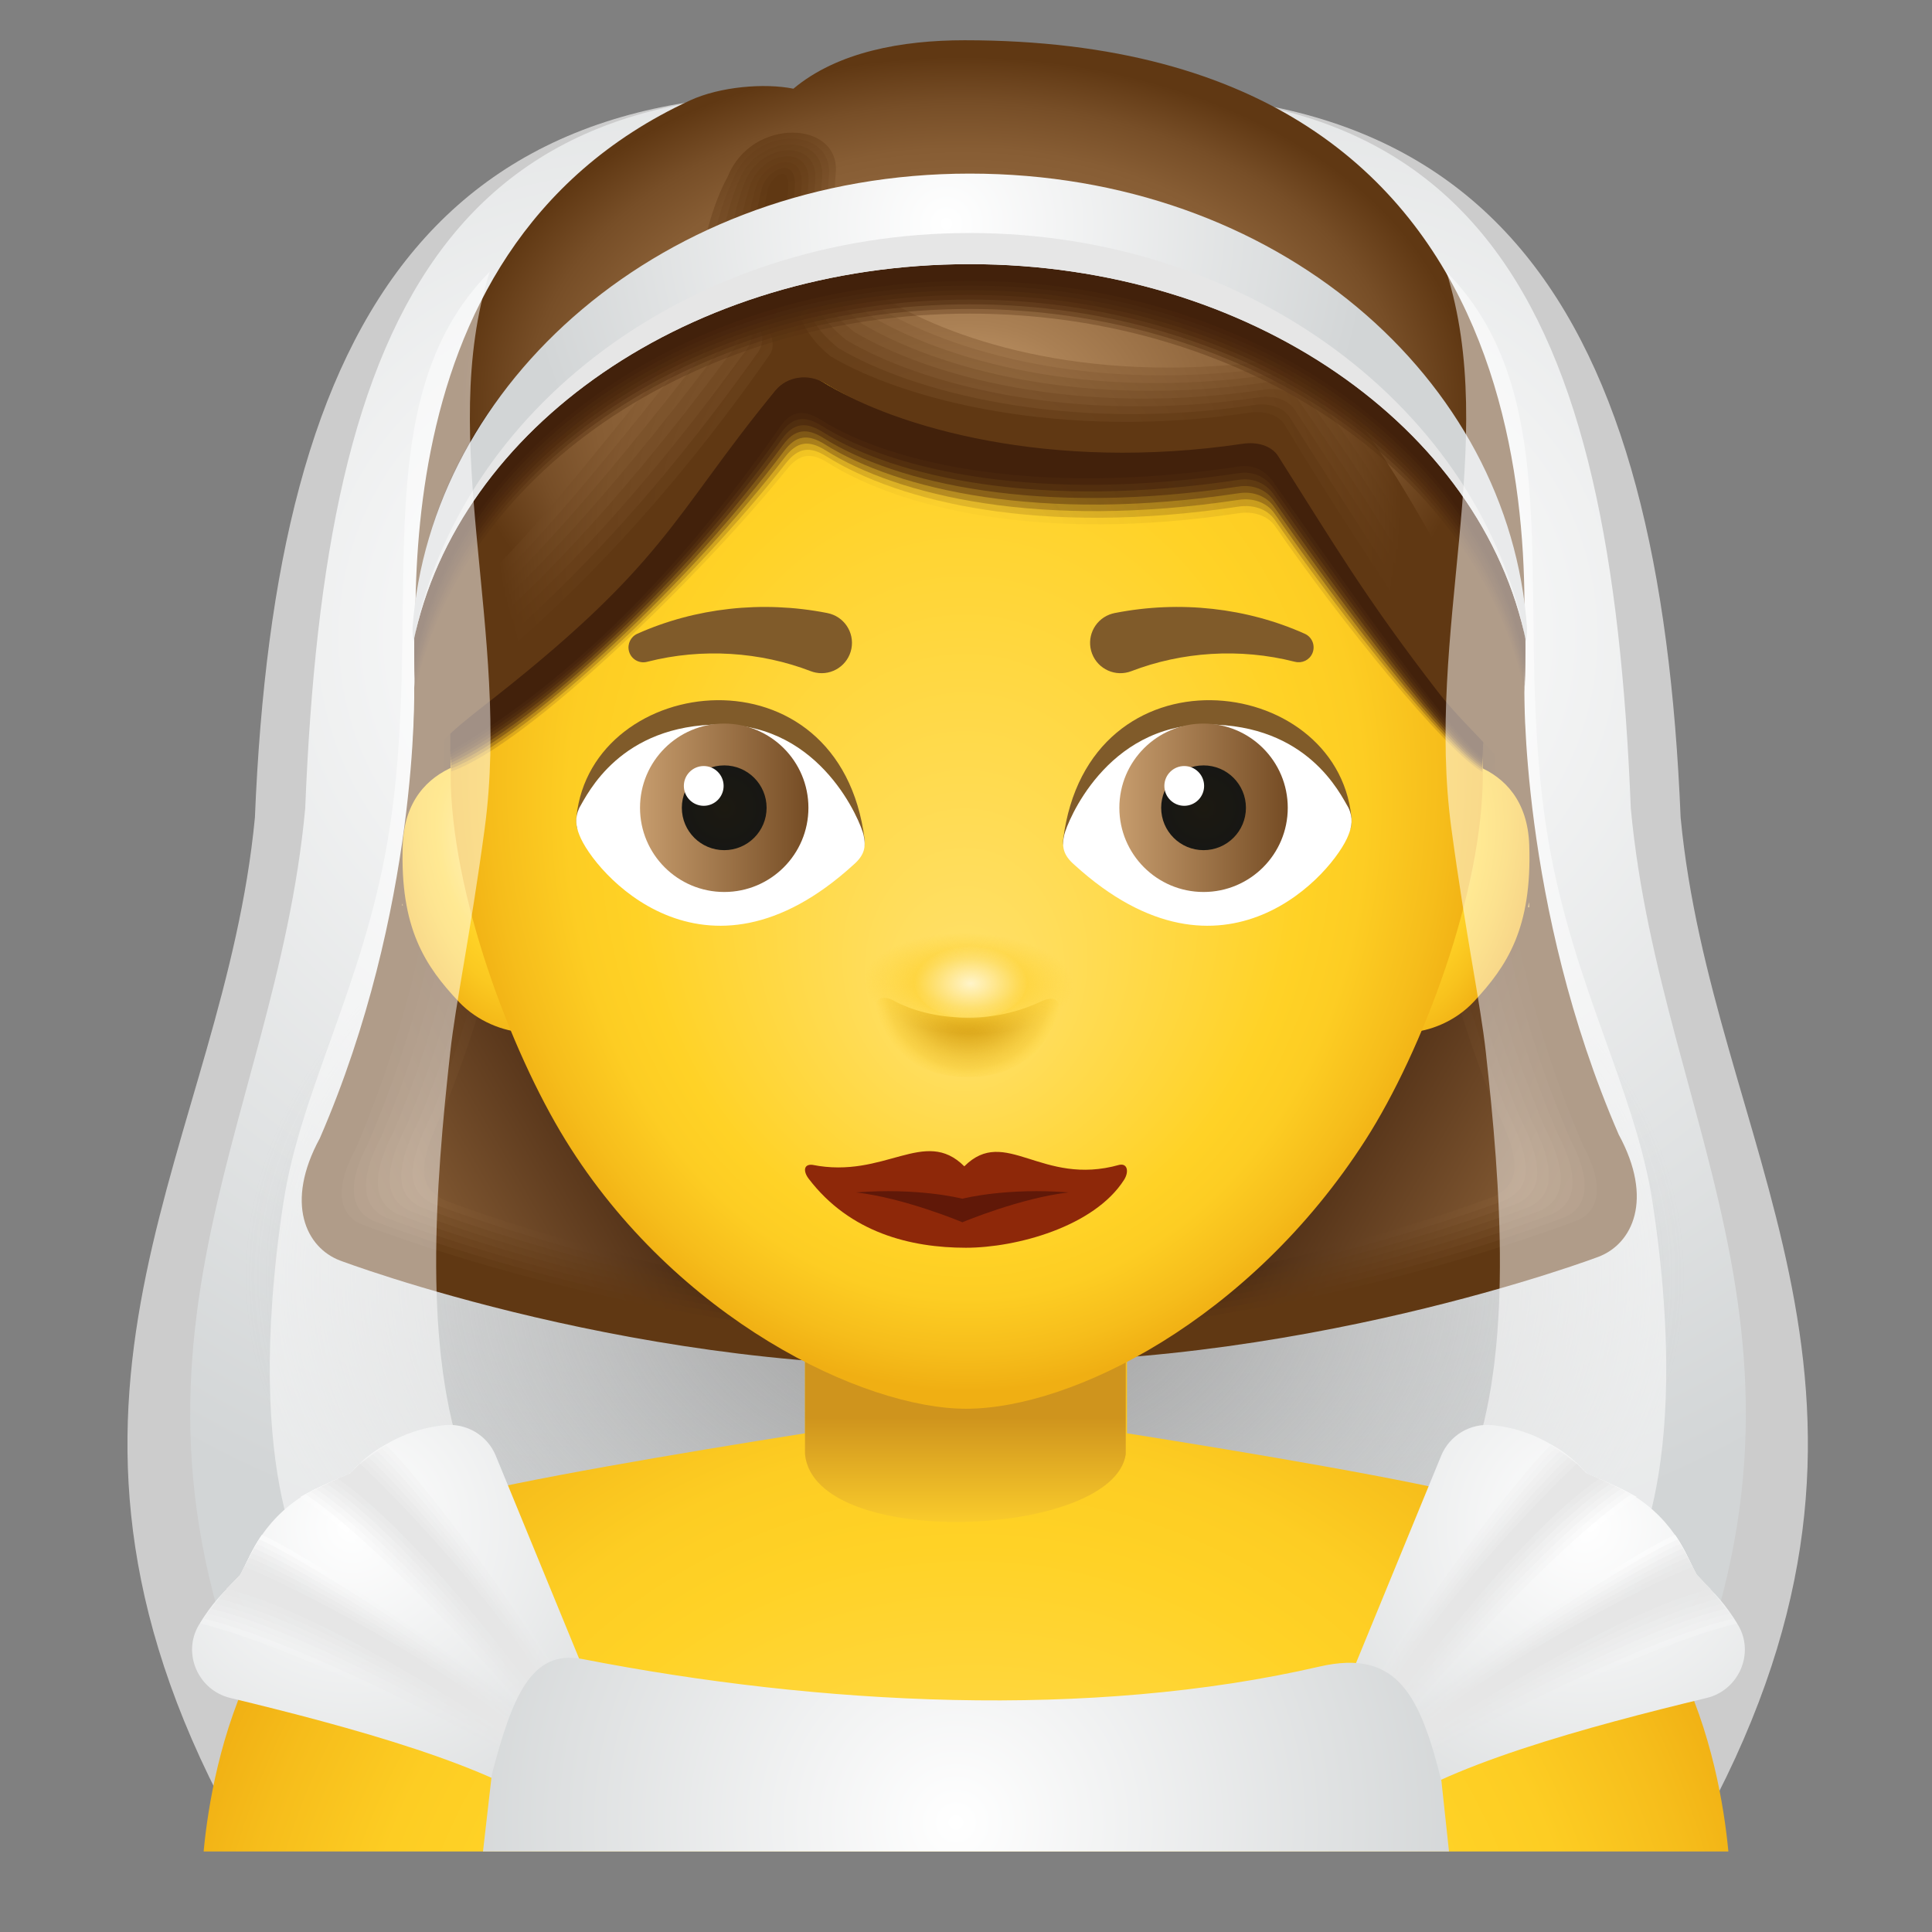 <svg xmlns="http://www.w3.org/2000/svg" viewBox="0 0 48 48"><rect x="0" y="0" width="48" height="48" fill="#808080" stroke="none"/><path fill="#ccc" d="M5.433,44.625l17.817-0.542v-41.5C10.814,0.917,6.842,7.927,6.333,20.313	C5.561,28.396,0.201,34.375,5.433,44.625z"/><path fill="#ccc" d="M42.654,44.625l-17.793-0.542v-41.5c12.419-1.666,16.385,5.344,16.894,17.73	C42.525,28.396,47.878,34.375,42.654,44.625z"/><radialGradient id="Cw8wxro3Ijj2_XyizwRR4a" cx="52.722" cy="32.192" r="23.004" gradientTransform="rotate(180 42.488 24)" gradientUnits="userSpaceOnUse"><stop offset=".002" stop-color="#fff"/><stop offset="1" stop-color="#d2d5d6"/></radialGradient><path fill="url(#Cw8wxro3Ijj2_XyizwRR4a)" d="M41.1,44.083H24.85v-41.5c12.083-1.667,15.172,5.115,15.667,17.5	C41.267,28.167,46.184,33.833,41.1,44.083z"/><radialGradient id="Cw8wxro3Ijj2_XyizwRR4b" cx="15.847" cy="32.192" r="23.004" gradientTransform="matrix(1 0 0 -1 0 48)" gradientUnits="userSpaceOnUse"><stop offset=".002" stop-color="#fff"/><stop offset="1" stop-color="#d2d5d6"/></radialGradient><path fill="url(#Cw8wxro3Ijj2_XyizwRR4b)" d="M7,44.083h16.25v-41.5C11.167,0.917,8.078,7.698,7.583,20.083	C6.833,28.167,1.917,33.833,7,44.083z"/><radialGradient id="Cw8wxro3Ijj2_XyizwRR4c" cx="23.969" cy="16.281" r="12.531" gradientTransform="matrix(1.429 0 0 -1 -10.28 48)" gradientUnits="userSpaceOnUse"><stop offset=".004" stop-color="#999"/><stop offset=".395" stop-color="#9d9d9d" stop-opacity=".608"/><stop offset=".785" stop-color="#a9a9a9" stop-opacity=".216"/><stop offset="1" stop-color="#b3b3b3" stop-opacity="0"/></radialGradient><ellipse cx="23.969" cy="31.719" fill="url(#Cw8wxro3Ijj2_XyizwRR4c)" rx="17.906" ry="12.531"/><radialGradient id="Cw8wxro3Ijj2_XyizwRR4d" cx="24.104" cy="-3.281" r="20.551" gradientTransform="matrix(1 0 0 -1 0 48)" gradientUnits="userSpaceOnUse"><stop offset="0" stop-color="#ffe16e"/><stop offset=".629" stop-color="#ffd226"/><stop offset=".75" stop-color="#fdcd23"/><stop offset=".899" stop-color="#f6bd1b"/><stop offset=".999" stop-color="#f0af13"/></radialGradient><path fill="url(#Cw8wxro3Ijj2_XyizwRR4d)" d="M42.941,46c-0.209-2.216-1.21-7.481-6.03-8.749c-1.813-0.477-5.834-1.154-8.911-1.641V33h-8	v2.61c-3.077,0.487-7.098,1.164-8.91,1.641C6.27,38.519,5.268,43.784,5.059,46H42.941z"/><linearGradient id="Cw8wxro3Ijj2_XyizwRR4e" x1="23.985" x2="23.985" y1="9.952" y2="12.777" gradientTransform="matrix(1 0 0 -1 0 48)" gradientUnits="userSpaceOnUse"><stop offset="0" stop-color="#fdd02d"/><stop offset=".999" stop-color="#cf941d"/></linearGradient><path fill="url(#Cw8wxro3Ijj2_XyizwRR4e)" d="M27.969,30.781H20v5.352c0.25,2.396,7.656,2.077,7.969,0V30.781z"/><linearGradient id="Cw8wxro3Ijj2_XyizwRR4f" x1="-46.621" x2="-61.078" y1="8.546" y2="16.796" gradientTransform="matrix(1 0 0 -.988 92.647 40.986)" gradientUnits="userSpaceOnUse"><stop offset="0" stop-color="#c69c6d"/><stop offset=".165" stop-color="#aa8054"/><stop offset=".337" stop-color="#946a40"/><stop offset=".447" stop-color="#8c6239"/><stop offset=".999" stop-color="#331604"/></linearGradient><path fill="url(#Cw8wxro3Ijj2_XyizwRR4f)" d="M37.838,18.092c0,0-0.164,4.838,2.305,10.528c0.853,1.587-0.23,2.235-0.23,2.235	s-7.855,3.077-16.088,2.786c0-3.336,0-21.897,0-21.897l13.832,2.478L37.838,18.092z"/><linearGradient id="Cw8wxro3Ijj2_XyizwRR4g" x1="-755.617" x2="-741.894" y1="16.892" y2="23.624" gradientTransform="rotate(180 -355.125 24)" gradientUnits="userSpaceOnUse"><stop offset="0" stop-color="#c69c6d"/><stop offset=".165" stop-color="#aa8054"/><stop offset=".337" stop-color="#946a40"/><stop offset=".447" stop-color="#8c6239"/><stop offset=".999" stop-color="#331604"/></linearGradient><path fill="url(#Cw8wxro3Ijj2_XyizwRR4g)" d="M37.133,29.72c0.623-0.328,0.705-0.836-0.033-2.312c-2.18-5.445-1.886-9.118-1.902-10.43 l0.03-3.19l2.43,0.435l0.18,3.87c0,0-0.164,4.838,2.305,10.528c0.853,1.587-0.23,2.235-0.23,2.235s-7.855,3.077-16.088,2.786 c0-0.398,0.401-0.376,0.401-1.15C31.144,32.059,37.133,29.72,37.133,29.72z"/><linearGradient id="Cw8wxro3Ijj2_XyizwRR4h" x1="-755.648" x2="-741.891" y1="16.866" y2="23.615" gradientTransform="rotate(180 -355.125 24)" gradientUnits="userSpaceOnUse"><stop offset="0" stop-color="#b78e60"/><stop offset=".133" stop-color="#a47a4f"/><stop offset=".325" stop-color="#8e643b"/><stop offset=".447" stop-color="#865c34"/><stop offset=".999" stop-color="#391b06"/></linearGradient><path fill="url(#Cw8wxro3Ijj2_XyizwRR4h)" d="M37.424,29.806c0.534-0.281,0.75-0.757-0.005-2.249c-2.221-5.48-1.93-9.362-1.945-10.486 l0.002-3.24l2.181,0.391l0.185,3.713c0,0-0.158,4.933,2.311,10.623c0.856,1.59-0.148,2.304-0.269,2.35c0,0-7.822,3.05-16.055,2.758 c0-0.359,0.339-0.387,0.339-1.074C31.229,32.229,37.424,29.806,37.424,29.806z"/><linearGradient id="Cw8wxro3Ijj2_XyizwRR4i" x1="-755.68" x2="-741.888" y1="16.84" y2="23.607" gradientTransform="rotate(180 -355.125 24)" gradientUnits="userSpaceOnUse"><stop offset="0" stop-color="#a97f53"/><stop offset=".091" stop-color="#9d7449"/><stop offset=".308" stop-color="#875e35"/><stop offset=".447" stop-color="#7f562e"/><stop offset=".999" stop-color="#402008"/></linearGradient><path fill="url(#Cw8wxro3Ijj2_XyizwRR4i)" d="M37.714,29.893c0.445-0.234,0.794-0.678,0.023-2.186c-2.262-5.515-1.975-9.605-1.987-10.543 l-0.026-3.289l1.933,0.346l0.19,3.556c0,0-0.153,5.028,2.317,10.718c0.859,1.594-0.066,2.373-0.308,2.464 c0,0-7.789,3.023-16.021,2.731c0-0.32,0.277-0.398,0.277-0.999C31.313,32.399,37.714,29.893,37.714,29.893z"/><linearGradient id="Cw8wxro3Ijj2_XyizwRR4j" x1="-755.713" x2="-741.885" y1="16.812" y2="23.596" gradientTransform="rotate(180 -355.125 24)" gradientUnits="userSpaceOnUse"><stop offset="0" stop-color="#9a7146"/><stop offset=".025" stop-color="#976f44"/><stop offset=".282" stop-color="#815830"/><stop offset=".447" stop-color="#795029"/><stop offset=".999" stop-color="#46250a"/></linearGradient><path fill="url(#Cw8wxro3Ijj2_XyizwRR4j)" d="M38.005,29.98c0.356-0.187,0.839-0.599,0.052-2.123c-2.304-5.55-2.02-9.849-2.029-10.599 l-0.053-3.338l1.684,0.302l0.194,3.399c0,0-0.147,5.123,2.322,10.813c0.863,1.597,0.016,2.442-0.347,2.579 c0,0-7.755,2.996-15.988,2.704c0-0.281,0.215-0.41,0.215-0.923C31.398,32.57,38.005,29.98,38.005,29.98z"/><linearGradient id="Cw8wxro3Ijj2_XyizwRR4k" x1="-755.747" x2="-741.881" y1="16.783" y2="23.586" gradientTransform="rotate(180 -355.125 24)" gradientUnits="userSpaceOnUse"><stop offset="0" stop-color="#8c633a"/><stop offset=".246" stop-color="#7b522b"/><stop offset=".447" stop-color="#734a23"/><stop offset=".999" stop-color="#4d290d"/></linearGradient><path fill="url(#Cw8wxro3Ijj2_XyizwRR4k)" d="M38.295,30.066c0.267-0.141,0.883-0.52,0.08-2.059c-2.345-5.585-2.064-10.093-2.071-10.655 l-0.081-3.387l1.435,0.257l0.199,3.242c0,0-0.141,5.218,2.328,10.908c0.866,1.6,0.098,2.511-0.387,2.694 c0,0-7.722,2.968-15.954,2.677c0-0.242,0.154-0.421,0.154-0.847C31.483,32.74,38.295,30.066,38.295,30.066z"/><linearGradient id="Cw8wxro3Ijj2_XyizwRR4l" x1="-755.782" x2="-741.878" y1="16.753" y2="23.575" gradientTransform="rotate(180 -355.125 24)" gradientUnits="userSpaceOnUse"><stop offset="0" stop-color="#7d552d"/><stop offset=".182" stop-color="#754c25"/><stop offset=".447" stop-color="#6d441e"/><stop offset=".999" stop-color="#532e0f"/></linearGradient><path fill="url(#Cw8wxro3Ijj2_XyizwRR4l)" d="M38.586,30.153c0.178-0.094,0.928-0.441,0.108-1.996c-2.387-5.62-2.109-10.336-2.113-10.711 l-0.109-3.436l1.187,0.213l0.204,3.085c0,0-0.136,5.313,2.334,11.003c0.869,1.603,0.18,2.58-0.426,2.809 c0,0-7.688,2.941-15.921,2.65c0-0.203,0.092-0.433,0.092-0.772C31.568,32.91,38.586,30.153,38.586,30.153z"/><linearGradient id="Cw8wxro3Ijj2_XyizwRR4m" x1="-755.818" x2="-741.875" y1="16.724" y2="23.564" gradientTransform="rotate(180 -355.125 24)" gradientUnits="userSpaceOnUse"><stop offset="0" stop-color="#6f4620"/><stop offset=".03" stop-color="#6e451f"/><stop offset=".447" stop-color="#663e18"/><stop offset=".999" stop-color="#5a3311"/></linearGradient><path fill="url(#Cw8wxro3Ijj2_XyizwRR4m)" d="M38.876,30.24c0.089-0.047,0.972-0.362,0.136-1.933c-2.428-5.655-2.153-10.58-2.155-10.767 l-0.137-3.485l0.938,0.168l0.209,2.929c0,0-0.13,5.408,2.339,11.098c0.872,1.606,0.262,2.649-0.465,2.923 c0,0-7.655,2.914-15.888,2.622c0-0.164,0.03-0.444,0.03-0.696C31.652,33.08,38.876,30.24,38.876,30.24z"/><path fill="#603813" d="M39.167,30.327c0,0,1.017-0.282,0.164-1.87c-2.469-5.69-2.198-10.824-2.198-10.824l-0.165-3.535 l0.69,0.124l0.213,2.772c0,0-0.124,5.503,2.345,11.193c0.876,1.609,0.344,2.718-0.504,3.038c0,0-7.622,2.887-15.854,2.595 c0-0.125-0.032-0.455-0.032-0.621C31.737,33.25,39.167,30.327,39.167,30.327z"/><linearGradient id="Cw8wxro3Ijj2_XyizwRR4n" x1="-805.033" x2="-819.489" y1="8.451" y2="16.701" gradientTransform="matrix(-1 0 0 -.988 -802.896 40.986)" gradientUnits="userSpaceOnUse"><stop offset="0" stop-color="#c69c6d"/><stop offset=".165" stop-color="#aa8054"/><stop offset=".337" stop-color="#946a40"/><stop offset=".447" stop-color="#8c6239"/><stop offset=".999" stop-color="#331604"/></linearGradient><path fill="url(#Cw8wxro3Ijj2_XyizwRR4n)" d="M10.323,18.186c0,0,0.164,4.838-2.305,10.528c-0.853,1.587,0.23,2.235,0.23,2.235	s7.855,3.077,16.088,2.786c0-3.336,0-21.897,0-21.897l-13.832,2.478L10.323,18.186z"/><linearGradient id="Cw8wxro3Ijj2_XyizwRR4o" x1="2.794" x2="16.516" y1="16.799" y2="23.531" gradientTransform="matrix(1 0 0 -1 0 48)" gradientUnits="userSpaceOnUse"><stop offset="0" stop-color="#c69c6d"/><stop offset=".165" stop-color="#aa8054"/><stop offset=".337" stop-color="#946a40"/><stop offset=".447" stop-color="#8c6239"/><stop offset=".999" stop-color="#331604"/></linearGradient><path fill="url(#Cw8wxro3Ijj2_XyizwRR4o)" d="M11.028,29.813c-0.623-0.328-0.705-0.836,0.033-2.312c2.18-5.445,1.886-9.118,1.902-10.43 l-0.03-3.19l-2.43,0.435l-0.18,3.87c0,0,0.164,4.838-2.305,10.528c-0.853,1.587,0.23,2.235,0.23,2.235s7.855,3.077,16.088,2.786 c0-0.398-0.401-0.376-0.401-1.15C17.017,32.153,11.028,29.813,11.028,29.813z"/><linearGradient id="Cw8wxro3Ijj2_XyizwRR4p" x1="2.764" x2="16.52" y1="16.772" y2="23.521" gradientTransform="matrix(1 0 0 -1 0 48)" gradientUnits="userSpaceOnUse"><stop offset="0" stop-color="#b78e60"/><stop offset=".133" stop-color="#a47a4f"/><stop offset=".325" stop-color="#8e643b"/><stop offset=".447" stop-color="#865c34"/><stop offset=".999" stop-color="#391b06"/></linearGradient><path fill="url(#Cw8wxro3Ijj2_XyizwRR4p)" d="M10.738,29.9c-0.534-0.281-0.75-0.757,0.005-2.249c2.221-5.48,1.93-9.362,1.945-10.486 l-0.002-3.24l-2.181,0.391l-0.185,3.713c0,0,0.158,4.933-2.311,10.623c-0.856,1.59,0.148,2.304,0.269,2.35 c0,0,7.822,3.05,16.055,2.758c0-0.359-0.339-0.387-0.339-1.074C16.933,32.323,10.738,29.9,10.738,29.9z"/><linearGradient id="Cw8wxro3Ijj2_XyizwRR4q" x1="2.731" x2="16.523" y1="16.746" y2="23.513" gradientTransform="matrix(1 0 0 -1 0 48)" gradientUnits="userSpaceOnUse"><stop offset="0" stop-color="#a97f53"/><stop offset=".091" stop-color="#9d7449"/><stop offset=".308" stop-color="#875e35"/><stop offset=".447" stop-color="#7f562e"/><stop offset=".999" stop-color="#402008"/></linearGradient><path fill="url(#Cw8wxro3Ijj2_XyizwRR4q)" d="M10.447,29.987c-0.445-0.234-0.794-0.678-0.023-2.186c2.262-5.515,1.975-9.605,1.987-10.543 l0.026-3.289l-1.933,0.346l-0.19,3.556c0,0,0.153,5.028-2.317,10.718c-0.859,1.594,0.066,2.373,0.308,2.464 c0,0,7.789,3.023,16.021,2.731c0-0.32-0.277-0.398-0.277-0.999C16.848,32.493,10.447,29.987,10.447,29.987z"/><linearGradient id="Cw8wxro3Ijj2_XyizwRR4r" x1="2.698" x2="16.527" y1="16.718" y2="23.502" gradientTransform="matrix(1 0 0 -1 0 48)" gradientUnits="userSpaceOnUse"><stop offset="0" stop-color="#9a7146"/><stop offset=".025" stop-color="#976f44"/><stop offset=".282" stop-color="#815830"/><stop offset=".447" stop-color="#795029"/><stop offset=".999" stop-color="#46250a"/></linearGradient><path fill="url(#Cw8wxro3Ijj2_XyizwRR4r)" d="M10.157,30.074c-0.356-0.187-0.839-0.599-0.052-2.123c2.304-5.55,2.02-9.849,2.029-10.599 l0.053-3.338l-1.684,0.302l-0.194,3.399c0,0,0.147,5.123-2.322,10.813c-0.863,1.597-0.016,2.442,0.347,2.579 c0,0,7.755,2.996,15.988,2.704c0-0.281-0.215-0.41-0.215-0.923C16.763,32.663,10.157,30.074,10.157,30.074z"/><linearGradient id="Cw8wxro3Ijj2_XyizwRR4s" x1="2.664" x2="16.53" y1="16.689" y2="23.492" gradientTransform="matrix(1 0 0 -1 0 48)" gradientUnits="userSpaceOnUse"><stop offset="0" stop-color="#8c633a"/><stop offset=".246" stop-color="#7b522b"/><stop offset=".447" stop-color="#734a23"/><stop offset=".999" stop-color="#4d290d"/></linearGradient><path fill="url(#Cw8wxro3Ijj2_XyizwRR4s)" d="M9.866,30.16c-0.267-0.141-0.883-0.52-0.08-2.059c2.345-5.585,2.064-10.093,2.071-10.655 l0.081-3.387l-1.435,0.257l-0.199,3.242c0,0,0.141,5.218-2.328,10.908c-0.866,1.6-0.098,2.511,0.387,2.694 c0,0,7.722,2.968,15.954,2.677c0-0.242-0.154-0.421-0.154-0.847C16.679,32.833,9.866,30.16,9.866,30.16z"/><linearGradient id="Cw8wxro3Ijj2_XyizwRR4t" x1="2.63" x2="16.534" y1="16.66" y2="23.481" gradientTransform="matrix(1 0 0 -1 0 48)" gradientUnits="userSpaceOnUse"><stop offset="0" stop-color="#7d552d"/><stop offset=".182" stop-color="#754c25"/><stop offset=".447" stop-color="#6d441e"/><stop offset=".999" stop-color="#532e0f"/></linearGradient><path fill="url(#Cw8wxro3Ijj2_XyizwRR4t)" d="M9.576,30.247c-0.178-0.094-0.928-0.441-0.108-1.996c2.387-5.62,2.109-10.336,2.113-10.711 l0.109-3.436l-1.187,0.213L10.3,17.401c0,0,0.136,5.313-2.334,11.003c-0.869,1.603-0.18,2.58,0.426,2.809 c0,0,7.688,2.941,15.921,2.65c0-0.203-0.092-0.433-0.092-0.772C16.594,33.004,9.576,30.247,9.576,30.247z"/><linearGradient id="Cw8wxro3Ijj2_XyizwRR4u" x1="2.594" x2="16.537" y1="16.63" y2="23.471" gradientTransform="matrix(1 0 0 -1 0 48)" gradientUnits="userSpaceOnUse"><stop offset="0" stop-color="#6f4620"/><stop offset=".03" stop-color="#6e451f"/><stop offset=".447" stop-color="#663e18"/><stop offset=".999" stop-color="#5a3311"/></linearGradient><path fill="url(#Cw8wxro3Ijj2_XyizwRR4u)" d="M9.285,30.334c-0.089-0.047-0.972-0.362-0.136-1.933c2.428-5.655,2.153-10.58,2.155-10.767 l0.137-3.485l-0.938,0.168l-0.209,2.929c0,0,0.13,5.408-2.339,11.098c-0.872,1.606-0.262,2.649,0.465,2.923 c0,0,7.655,2.914,15.888,2.622c0-0.164-0.03-0.444-0.03-0.696C16.509,33.174,9.285,30.334,9.285,30.334z"/><path fill="#603813" d="M8.995,30.42c0,0-1.017-0.282-0.164-1.87c2.469-5.69,2.198-10.824,2.198-10.824l0.165-3.535 l-0.69,0.124l-0.213,2.772c0,0,0.124,5.503-2.345,11.193c-0.876,1.609-0.344,2.718,0.504,3.038c0,0,7.622,2.887,15.854,2.595 c0-0.125,0.032-0.455,0.032-0.621C16.425,33.344,8.995,30.42,8.995,30.42z"/><path fill="#ecbe49" d="M37.973,22.541c0.004-0.001,0.007-0.002,0.011-0.003c-0.001-0.039-0.002-0.078-0.004-0.119	C37.977,22.462,37.975,22.508,37.973,22.541z"/><radialGradient id="Cw8wxro3Ijj2_XyizwRR4v" cx="-1156.329" cy="-15.368" r="2.274" gradientTransform="matrix(-1.073 .175 -.481 -2.165 -1236.046 190.361)" gradientUnits="userSpaceOnUse"><stop offset="0" stop-color="#ffe16e"/><stop offset=".461" stop-color="#ffd226"/><stop offset=".658" stop-color="#fbc921"/><stop offset=".978" stop-color="#f1b114"/><stop offset=".999" stop-color="#f0af13"/></radialGradient><path fill="url(#Cw8wxro3Ijj2_XyizwRR4v)" d="M13.187,18.9c-0.909-0.238-3.105-0.086-3.181,2.096c-0.072,2.063,0.555,3.003,1.389,3.889	c0.935,0.993,2.614,0.986,2.476,0.197C13.732,24.292,13.187,18.9,13.187,18.9z"/><radialGradient id="Cw8wxro3Ijj2_XyizwRR4w" cx="-18.898" cy="-15.368" r="2.308" gradientTransform="matrix(1.063 .175 .477 -2.165 62.947 -8.421)" gradientUnits="userSpaceOnUse"><stop offset="0" stop-color="#ffe16e"/><stop offset=".461" stop-color="#ffd226"/><stop offset=".741" stop-color="#f8c21d"/><stop offset=".999" stop-color="#f0af13"/></radialGradient><path fill="url(#Cw8wxro3Ijj2_XyizwRR4w)" d="M34.843,18.9c0.9-0.238,3.076-0.086,3.151,2.096c0.071,2.063-0.55,3.003-1.376,3.889	c-0.926,0.993-2.59,0.986-2.453,0.197C34.303,24.292,34.843,18.9,34.843,18.9z"/><radialGradient id="Cw8wxro3Ijj2_XyizwRR4x" cx="74.366" cy="73.451" r="14.826" fx="74.288" fy="67.099" gradientTransform="matrix(.889 0 0 -1.084 -42.086 98.12)" gradientUnits="userSpaceOnUse"><stop offset="0" stop-color="#ffe16e"/><stop offset=".629" stop-color="#ffd226"/><stop offset=".75" stop-color="#fdcd23"/><stop offset=".899" stop-color="#f6bd1b"/><stop offset=".999" stop-color="#f0af13"/></radialGradient><path fill="url(#Cw8wxro3Ijj2_XyizwRR4x)" d="M36.841,19.231c0,2.929-1.508,6.897-2.917,9.093C31.054,32.797,26.626,35,24.003,35	c-2.558,0-7.216-2.236-9.954-6.676c-1.37-2.221-2.853-6.164-2.853-9.093c0-0.643,0.017-5.197,0.051-5.774	c0.196-3.316,2.54-11.442,12.772-11.442c10.234,0,12.511,7.927,12.745,11.048C36.815,13.758,36.841,18.442,36.841,19.231z"/><radialGradient id="Cw8wxro3Ijj2_XyizwRR4y" cx="32.277" cy="37.57" r="8.788" gradientTransform="matrix(-.011 .979 1.429 .016 -29.33 -22.19)" gradientUnits="userSpaceOnUse"><stop offset="0" stop-color="#c69c6d"/><stop offset=".232" stop-color="#aa8054"/><stop offset=".474" stop-color="#946a40"/><stop offset=".629" stop-color="#8c6239"/><stop offset=".734" stop-color="#875d34"/><stop offset=".865" stop-color="#774e27"/><stop offset=".999" stop-color="#603813"/></radialGradient><path fill="url(#Cw8wxro3Ijj2_XyizwRR4y)" d="M12.019,15.122c1.304-0.363,4.642-2.392,7.255-5.656c0.299-0.373,0.833-0.442,1.238-0.187	c1.75,1.105,5.621,1.901,10.421,1.171c0.328-0.05,0.661,0.064,0.874,0.317c1.793,2.131,2.3,3.239,3.797,4.126	c1.138,0.679,2.013,2.131,2.129,2.894C38.077,14.403,38.958,1,23.962,1c-1.554,0-3.158,0.289-4.25,1.204	C19,2.059,17.889,2.151,17.148,2.493c-8.263,3.813-6.668,14.14-6.763,15.698C10.54,15.912,11.5,15.35,12.019,15.122z"/><radialGradient id="Cw8wxro3Ijj2_XyizwRR4z" cx="24.023" cy="33.753" r="13.176" gradientTransform="matrix(1 0 0 -1 0 48)" gradientUnits="userSpaceOnUse"><stop offset="0" stop-color="#603813" stop-opacity="0"/><stop offset=".999" stop-color="#603813" stop-opacity=".2"/></radialGradient><path fill="url(#Cw8wxro3Ijj2_XyizwRR4z)" d="M36.801,17.967c-0.119-0.78-2.873-3.809-4.717-5.986c-0.219-0.259-0.562-0.374-0.899-0.324 c-4.937,0.745-8.989-1.058-10.789-2.186c-0.416-0.261-0.966-0.19-1.273,0.191c-2.06,2.556-6.197,7.295-7.891,8.175 c-0.027,0.156-0.021,0.959-0.021,1.329c1.906-0.664,6.226-4.886,8.339-7.508c0.307-0.381,0.592-0.428,1.008-0.167 c1.8,1.128,5.285,2.004,10.223,1.259c0.337-0.051,0.706,0.045,0.899,0.324c1.602,2.324,4.216,5.564,5.151,6.105 C36.831,18.697,36.85,18.263,36.801,17.967z"/><radialGradient id="Cw8wxro3Ijj2_XyizwRR4A" cx="24.023" cy="33.779" r="13.17" gradientTransform="matrix(1 0 0 -1 0 48)" gradientUnits="userSpaceOnUse"><stop offset="0" stop-color="#5c3512" stop-opacity=".143"/><stop offset=".999" stop-color="#5c3512" stop-opacity=".314"/></radialGradient><path fill="url(#Cw8wxro3Ijj2_XyizwRR4A)" d="M36.807,17.984c-0.119-0.78-2.936-3.973-4.78-6.15c-0.219-0.259-0.562-0.374-0.899-0.324 c-4.937,0.745-8.932-0.911-10.733-2.039c-0.416-0.261-0.966-0.19-1.273,0.191c-2.06,2.556-6.201,7.307-7.895,8.187 c-0.027,0.156-0.019,0.909-0.02,1.247c2.008-0.789,6.108-4.766,8.32-7.589c0.303-0.384,0.592-0.428,1.008-0.167 c1.8,1.128,5.31,1.989,10.247,1.245c0.337-0.051,0.697,0.052,0.89,0.33c1.661,2.402,4.249,5.67,5.159,6.211 C36.834,18.617,36.857,18.28,36.807,17.984z"/><radialGradient id="Cw8wxro3Ijj2_XyizwRR4B" cx="24.023" cy="33.806" r="13.165" gradientTransform="matrix(1 0 0 -1 0 48)" gradientUnits="userSpaceOnUse"><stop offset="0" stop-color="#573111" stop-opacity=".286"/><stop offset=".999" stop-color="#573111" stop-opacity=".429"/></radialGradient><path fill="url(#Cw8wxro3Ijj2_XyizwRR4B)" d="M36.813,18.001c-0.119-0.78-2.999-4.137-4.843-6.314c-0.219-0.259-0.562-0.374-0.899-0.324 c-4.937,0.745-8.876-0.764-10.676-1.893c-0.416-0.261-0.966-0.19-1.273,0.191c-2.06,2.556-6.205,7.319-7.899,8.199 c-0.027,0.156-0.017,0.86-0.02,1.165c2.11-0.914,5.981-4.653,8.3-7.67c0.298-0.388,0.592-0.428,1.008-0.167 c1.8,1.128,5.334,1.975,10.271,1.23c0.337-0.051,0.688,0.058,0.881,0.337c1.721,2.48,4.281,5.776,5.167,6.318 C36.836,18.537,36.863,18.298,36.813,18.001z"/><radialGradient id="Cw8wxro3Ijj2_XyizwRR4C" cx="24.024" cy="33.832" r="13.159" gradientTransform="matrix(1 0 0 -1 0 48)" gradientUnits="userSpaceOnUse"><stop offset="0" stop-color="#532e10" stop-opacity=".429"/><stop offset=".999" stop-color="#532e10" stop-opacity=".543"/></radialGradient><path fill="url(#Cw8wxro3Ijj2_XyizwRR4C)" d="M36.819,18.019c-0.119-0.78-3.061-4.301-4.905-6.478c-0.219-0.259-0.562-0.374-0.899-0.324 c-4.937,0.745-8.819-0.617-10.619-1.746c-0.416-0.261-0.966-0.19-1.273,0.191c-2.06,2.556-6.209,7.331-7.903,8.21 c-0.027,0.156-0.015,0.81-0.019,1.083c2.212-1.038,5.861-4.534,8.28-7.751c0.294-0.391,0.592-0.428,1.008-0.167 c1.8,1.128,5.358,1.961,10.296,1.216c0.337-0.051,0.679,0.065,0.872,0.344c1.78,2.558,4.313,5.883,5.174,6.424 C36.839,18.457,36.869,18.315,36.819,18.019z"/><radialGradient id="Cw8wxro3Ijj2_XyizwRR4D" cx="24.024" cy="33.859" r="13.154" gradientTransform="matrix(1 0 0 -1 0 48)" gradientUnits="userSpaceOnUse"><stop offset="0" stop-color="#4f2b0e" stop-opacity=".571"/><stop offset=".999" stop-color="#4f2b0e" stop-opacity=".657"/></radialGradient><path fill="url(#Cw8wxro3Ijj2_XyizwRR4D)" d="M36.825,18.036c-0.119-0.78-3.124-4.465-4.968-6.642c-0.219-0.259-0.562-0.374-0.899-0.324 c-4.937,0.745-8.763-0.47-10.563-1.599c-0.416-0.261-0.966-0.19-1.273,0.191c-2.06,2.556-6.213,7.342-7.907,8.222 c-0.027,0.156-0.013,0.761-0.019,1c2.314-1.163,5.743-4.414,8.26-7.832c0.29-0.394,0.592-0.428,1.008-0.167 c1.8,1.128,5.383,1.946,10.32,1.201c0.337-0.051,0.67,0.072,0.863,0.351c1.839,2.636,4.346,5.989,5.182,6.53 C36.842,18.377,36.875,18.332,36.825,18.036z"/><radialGradient id="Cw8wxro3Ijj2_XyizwRR4E" cx="24.024" cy="33.885" r="13.149" gradientTransform="matrix(1 0 0 -1 0 48)" gradientUnits="userSpaceOnUse"><stop offset="0" stop-color="#4b280d" stop-opacity=".714"/><stop offset=".999" stop-color="#4b280d" stop-opacity=".771"/></radialGradient><path fill="url(#Cw8wxro3Ijj2_XyizwRR4E)" d="M36.831,18.053c-0.119-0.78-3.187-4.63-5.031-6.806c-0.219-0.259-0.562-0.374-0.899-0.324 c-4.937,0.745-8.706-0.324-10.506-1.452c-0.416-0.261-0.966-0.19-1.273,0.191c-2.06,2.556-6.217,7.354-7.911,8.234 c-0.027,0.156-0.01,0.711-0.019,0.918c2.416-1.288,5.627-4.293,8.241-7.914c0.286-0.397,0.592-0.428,1.008-0.167 c1.8,1.128,5.407,1.932,10.344,1.187c0.337-0.051,0.66,0.079,0.855,0.357c1.899,2.714,4.378,6.096,5.19,6.637 C36.844,18.297,36.881,18.35,36.831,18.053z"/><radialGradient id="Cw8wxro3Ijj2_XyizwRR4F" cx="24.026" cy="33.912" r="13.143" gradientTransform="matrix(1 0 0 -1 0 48)" gradientUnits="userSpaceOnUse"><stop offset="0" stop-color="#46240c" stop-opacity=".857"/><stop offset=".999" stop-color="#46240c" stop-opacity=".886"/></radialGradient><path fill="url(#Cw8wxro3Ijj2_XyizwRR4F)" d="M36.837,18.07c-0.119-0.78-3.249-4.794-5.093-6.971c-0.219-0.259-0.562-0.374-0.899-0.324 c-4.937,0.745-8.649-0.177-10.449-1.305c-0.416-0.261-0.966-0.19-1.273,0.191c-2.06,2.556-6.221,7.366-7.915,8.246 c-0.027,0.156-0.008,0.662-0.018,0.836c2.518-1.413,5.518-4.167,8.221-7.995c0.284-0.399,0.592-0.428,1.008-0.167 c1.8,1.128,5.431,1.917,10.369,1.173c0.337-0.051,0.651,0.086,0.846,0.364c1.958,2.792,4.41,6.202,5.198,6.743 C36.847,18.216,36.887,18.367,36.837,18.07z"/><path fill="#42210b" d="M36.843,18.088c-0.119-0.78-3.312-4.958-5.156-7.135c-0.219-0.259-0.562-0.374-0.899-0.324 c-4.937,0.745-8.593-0.03-10.393-1.158c-0.416-0.261-0.966-0.19-1.273,0.191c-2.06,2.556-6.225,7.378-7.919,8.258 c-0.027,0.156-0.006,0.612-0.018,0.754c2.62-1.537,5.4-4.047,8.201-8.076c0.28-0.402,0.592-0.428,1.008-0.167 c1.8,1.128,5.456,1.903,10.393,1.158c0.337-0.051,0.642,0.093,0.837,0.371c2.017,2.87,4.443,6.309,5.205,6.85 C36.85,18.136,36.893,18.384,36.843,18.088z"/><radialGradient id="Cw8wxro3Ijj2_XyizwRR4G" cx="38.389" cy="26.165" r="11.669" gradientTransform="matrix(.965 0 0 -.959 -13.451 38.072)" gradientUnits="userSpaceOnUse"><stop offset="0" stop-color="#c69c6d"/><stop offset=".232" stop-color="#aa8054"/><stop offset=".474" stop-color="#946a40"/><stop offset=".629" stop-color="#8c6239"/><stop offset=".734" stop-color="#875d34"/><stop offset=".865" stop-color="#774e27"/><stop offset=".999" stop-color="#603813"/></radialGradient><path fill="url(#Cw8wxro3Ijj2_XyizwRR4G)" d="M36.316,14.603c-0.859-1.349-1.745-3.291-3.538-5.379c-0.213-0.248-0.546-0.359-0.874-0.31 c-4.685,0.697-8.087-0.399-9.905-1.483c-0.498-0.416-1.425-0.92-1.235-3.137c0.112-1.303-2.089-1.392-2.683,0.094 c0,0-0.855,1.463-0.641,3.326c0.107,0.342-0.642,1.076-0.689,1.132c-2.613,3.197-3.675,4.62-5.295,6.063 c-1.124,1.022-1.15,4.723-1.15,4.723c0.104-2.058,0.719-2.309,1.57-2.857c1.188-0.738,4.763-3.961,7.376-7.158 c0.299-0.366,0.909-0.423,1.314-0.173c1.75,1.082,5.441,1.932,10.241,1.218c0.327-0.049,0.832,0.114,1.045,0.362 c1.793,2.087,2.508,4.296,3.735,5.509c0.967,0.956,2.029,1.906,2.145,2.654C37.768,18.621,37.092,15.822,36.316,14.603z"/><radialGradient id="Cw8wxro3Ijj2_XyizwRR4H" cx="36.21" cy="27.415" r="11.59" gradientTransform="matrix(.97 0 0 -.965 -11.53 39.487)" gradientUnits="userSpaceOnUse"><stop offset="0" stop-color="#b78e60"/><stop offset=".188" stop-color="#a47a4f"/><stop offset=".457" stop-color="#8e643b"/><stop offset=".629" stop-color="#865c34"/><stop offset=".744" stop-color="#81572f"/><stop offset=".886" stop-color="#714822"/><stop offset=".999" stop-color="#603813"/></radialGradient><path fill="url(#Cw8wxro3Ijj2_XyizwRR4H)" d="M36.231,14.864c-0.884-1.377-1.827-3.308-3.575-5.448c-0.207-0.253-0.546-0.359-0.874-0.31 c-4.685,0.697-8.16-0.387-9.978-1.471c-0.498-0.416-1.408-0.956-1.209-3.276c0.105-1.219-1.847-1.246-2.371,0.074 c0,0-0.799,1.516-0.539,3.368c0.107,0.342-0.55,0.989-0.596,1.046c-2.701,3.401-4.018,4.959-5.572,6.331 c-1.122,1.007-1.207,4.324-1.214,4.456c0.128-1.903,0.77-2.203,1.577-2.735c1.686-1.15,4.76-4.07,7.373-7.267 c0.299-0.366,0.898-0.425,1.303-0.174c1.75,1.082,5.462,1.972,10.262,1.258c0.327-0.049,0.813,0.102,1.02,0.354 c1.735,2.101,2.449,4.189,3.768,5.558c0.938,0.973,2.01,1.893,2.128,2.651C37.75,18.576,36.992,16.051,36.231,14.864z"/><radialGradient id="Cw8wxro3Ijj2_XyizwRR4I" cx="34.053" cy="28.649" r="11.512" gradientTransform="matrix(.975 0 0 -.971 -9.608 40.908)" gradientUnits="userSpaceOnUse"><stop offset="0" stop-color="#a97f53"/><stop offset=".129" stop-color="#9d7449"/><stop offset=".434" stop-color="#875e35"/><stop offset=".629" stop-color="#7f562e"/><stop offset=".759" stop-color="#7a5129"/><stop offset=".92" stop-color="#6a421c"/><stop offset=".999" stop-color="#603813"/></radialGradient><path fill="url(#Cw8wxro3Ijj2_XyizwRR4I)" d="M36.146,15.124c-0.91-1.405-1.91-3.326-3.612-5.518c-0.2-0.257-0.546-0.359-0.874-0.31 c-4.685,0.697-8.233-0.375-10.051-1.459c-0.498-0.416-1.39-0.992-1.184-3.416c0.098-1.136-1.605-1.1-2.058,0.053 c0,0-0.743,1.569-0.438,3.409c0.107,0.342-0.458,0.902-0.503,0.959c-2.799,3.598-4.362,5.298-5.849,6.6 c-1.121,0.991-1.264,3.925-1.278,4.19c0.151-1.749,0.822-2.097,1.584-2.612c2.184-1.562,4.758-4.18,7.371-7.377 c0.299-0.366,0.888-0.426,1.292-0.176c1.75,1.082,5.482,2.013,10.283,1.298c0.327-0.049,0.794,0.091,0.996,0.347 c1.677,2.115,2.392,4.081,3.8,5.606c0.911,0.987,1.991,1.88,2.111,2.647C37.732,18.53,36.891,16.28,36.146,15.124z"/><radialGradient id="Cw8wxro3Ijj2_XyizwRR4J" cx="31.919" cy="29.868" r="11.435" gradientTransform="matrix(.98 0 0 -.977 -7.686 42.328)" gradientUnits="userSpaceOnUse"><stop offset="0" stop-color="#9a7146"/><stop offset=".035" stop-color="#976f44"/><stop offset=".397" stop-color="#815830"/><stop offset=".629" stop-color="#795029"/><stop offset=".776" stop-color="#744b24"/><stop offset=".96" stop-color="#643c17"/><stop offset=".999" stop-color="#603813"/></radialGradient><path fill="url(#Cw8wxro3Ijj2_XyizwRR4J)" d="M36.06,15.385c-0.935-1.433-1.992-3.343-3.649-5.587c-0.194-0.262-0.546-0.359-0.874-0.31 c-4.685,0.697-8.306-0.364-10.124-1.448c-0.498-0.416-1.373-1.028-1.159-3.555c0.092-1.052-1.363-0.955-1.746,0.032 c0,0-0.687,1.622-0.336,3.45c0.107,0.342-0.366,0.815-0.41,0.873c-2.889,3.8-4.706,5.637-6.126,6.869 c-1.12,0.976-1.322,3.526-1.342,3.923c0.175-1.594,0.873-1.991,1.591-2.49c2.682-1.974,4.755-4.289,7.368-7.486 c0.299-0.366,0.877-0.427,1.281-0.177c1.75,1.082,5.503,2.053,10.304,1.339c0.327-0.049,0.775,0.08,0.971,0.34 c1.619,2.129,2.338,3.969,3.833,5.654c0.887,1,1.973,1.868,2.095,2.644C37.714,18.485,36.791,16.509,36.06,15.385z"/><radialGradient id="Cw8wxro3Ijj2_XyizwRR4K" cx="29.806" cy="31.073" r="11.359" gradientTransform="matrix(.985 0 0 -.982 -5.765 43.744)" gradientUnits="userSpaceOnUse"><stop offset="0" stop-color="#8c633a"/><stop offset=".346" stop-color="#7b522b"/><stop offset=".629" stop-color="#734a23"/><stop offset=".803" stop-color="#6e451e"/><stop offset=".999" stop-color="#603813"/></radialGradient><path fill="url(#Cw8wxro3Ijj2_XyizwRR4K)" d="M35.975,15.646c-0.961-1.461-2.075-3.36-3.686-5.657c-0.187-0.266-0.546-0.359-0.874-0.31 c-4.685,0.697-8.379-0.352-10.197-1.436c-0.498-0.416-1.356-1.064-1.133-3.694c0.085-0.968-1.121-0.809-1.433,0.011 c0,0-0.631,1.675-0.235,3.492c0.107,0.342-0.274,0.728-0.318,0.786c-2.977,4.004-5.05,5.977-6.403,7.138 c-1.118,0.96-1.379,3.127-1.406,3.657c0.198-1.44,0.925-1.884,1.599-2.368c3.18-2.386,4.753-4.398,7.366-7.596 c0.299-0.366,0.866-0.429,1.271-0.179c1.75,1.082,5.524,2.093,10.324,1.379c0.327-0.049,0.756,0.069,0.947,0.332 c1.561,2.143,2.287,3.855,3.866,5.703c0.864,1.011,1.954,1.855,2.078,2.64C37.695,18.439,36.691,16.738,35.975,15.646z"/><radialGradient id="Cw8wxro3Ijj2_XyizwRR4L" cx="27.715" cy="32.264" r="11.285" gradientTransform="matrix(.99 0 0 -.988 -3.843 45.164)" gradientUnits="userSpaceOnUse"><stop offset="0" stop-color="#7d552d"/><stop offset=".257" stop-color="#754c25"/><stop offset=".629" stop-color="#6d441e"/><stop offset=".847" stop-color="#683f19"/><stop offset=".999" stop-color="#603813"/></radialGradient><path fill="url(#Cw8wxro3Ijj2_XyizwRR4L)" d="M35.89,15.906c-0.987-1.489-2.157-3.378-3.723-5.726c-0.181-0.271-0.546-0.359-0.874-0.31 c-4.685,0.697-8.452-0.341-10.27-1.424c-0.498-0.416-1.345-1.1-1.108-3.833c0.077-0.885-0.879-0.663-1.121-0.01 c0,0-0.576,1.729-0.133,3.533c0.107,0.342-0.182,0.641-0.225,0.7c-3.063,4.209-5.393,6.316-6.679,7.407 c-1.117,0.945-1.436,2.727-1.469,3.39c0.221-1.285,0.976-1.778,1.606-2.246c3.677-2.798,4.75-4.508,7.363-7.705 c0.299-0.366,0.855-0.43,1.26-0.18c1.75,1.082,5.545,2.133,10.345,1.419c0.327-0.049,0.737,0.057,0.923,0.325 c1.502,2.156,2.238,3.739,3.898,5.751c0.842,1.021,1.935,1.842,2.061,2.637C37.677,18.394,36.59,16.967,35.89,15.906z"/><radialGradient id="Cw8wxro3Ijj2_XyizwRR4M" cx="25.644" cy="33.387" r="11.222" gradientTransform="matrix(.995 0 0 -.994 -1.922 46.58)" gradientUnits="userSpaceOnUse"><stop offset="0" stop-color="#6f4620"/><stop offset=".042" stop-color="#6e451f"/><stop offset=".629" stop-color="#663e18"/><stop offset=".975" stop-color="#613914"/><stop offset=".999" stop-color="#603813"/></radialGradient><path fill="url(#Cw8wxro3Ijj2_XyizwRR4M)" d="M35.805,16.167c-1.012-1.517-2.24-3.395-3.76-5.796c-0.175-0.275-0.546-0.359-0.874-0.31 c-4.685,0.697-8.525-0.329-10.343-1.413c-0.498-0.416-1.33-1.136-1.083-3.972c0.07-0.801-0.637-0.517-0.808-0.031 c0,0-0.52,1.782-0.031,3.575c0.107,0.342-0.09,0.554-0.132,0.613c-3.142,4.42-5.737,6.655-6.956,7.676 c-1.115,0.929-1.493,2.328-1.533,3.124c0.245-1.131,1.028-1.672,1.613-2.123c4.175-3.21,4.748-4.617,7.361-7.814 c0.299-0.366,0.844-0.432,1.249-0.182c1.75,1.082,5.565,2.174,10.366,1.459c0.327-0.049,0.718,0.046,0.898,0.318 c1.444,2.17,2.192,3.621,3.931,5.799c0.822,1.03,1.916,1.829,2.045,2.634C37.659,18.348,36.49,17.196,35.805,16.167z"/><path fill="#603813" d="M35.72,16.427c-1.038-1.545-2.322-3.412-3.797-5.865c-0.168-0.28-0.546-0.359-0.874-0.31 c-4.685,0.697-8.598-0.317-10.416-1.401c-0.498-0.416-1.305-1.171-1.057-4.111c0.065-0.717-0.395-0.372-0.496-0.052 c0,0-0.464,1.835,0.07,3.616c0.107,0.342,0.002,0.467-0.04,0.527c-3.23,4.624-6.081,6.994-7.233,7.944 c-1.114,0.914-1.55,1.929-1.597,2.857c0.268-0.976,1.08-1.566,1.62-2.001c4.673-3.622,4.745-4.727,7.358-7.924 c0.299-0.366,0.834-0.433,1.238-0.183c1.75,1.082,5.586,2.214,10.387,1.5c0.327-0.049,0.699,0.035,0.874,0.31 c1.386,2.184,2.15,3.5,3.963,5.848c0.802,1.038,1.897,1.816,2.028,2.63C37.641,18.303,36.39,17.425,35.72,16.427z"/><path fill="#805b2a" d="M14.322,20.29c-0.023,0.367,0.055,0.336,0.196,0.519c0,0,1.594,2.204,6.402,0.695	c0.348-0.124,0.598-0.36,0.562-0.644C20.866,15.978,14.699,16.695,14.322,20.29z"/><path fill="#fff" d="M14.393,20.07c-0.12,0.258-0.082,0.464,0,0.672c0.343,0.906,3.095,4.131,6.809,0.745	c0.277-0.239,0.321-0.45,0.252-0.748C21.385,20.44,20.423,18,17.902,18C15.405,18,14.601,19.719,14.393,20.07z"/><linearGradient id="Cw8wxro3Ijj2_XyizwRR4N" x1="15.901" x2="20.085" y1="27.931" y2="27.931" gradientTransform="matrix(1 0 0 -1 0 48)" gradientUnits="userSpaceOnUse"><stop offset="0" stop-color="#c69c6d"/><stop offset="1" stop-color="#754c24"/></linearGradient><circle cx="17.993" cy="20.069" r="2.092" fill="url(#Cw8wxro3Ijj2_XyizwRR4N)"/><radialGradient id="Cw8wxro3Ijj2_XyizwRR4O" cx="17.993" cy="27.931" r="1.053" gradientTransform="matrix(1 0 0 -1 0 48)" gradientUnits="userSpaceOnUse"><stop offset="0" stop-color="#1c1911"/><stop offset=".999" stop-color="#171714"/></radialGradient><circle cx="17.993" cy="20.069" r="1.053" fill="url(#Cw8wxro3Ijj2_XyizwRR4O)"/><circle cx="17.484" cy="19.526" r=".494" fill="#fff"/><path fill="#805b2a" d="M33.574,20.29c0.023,0.367-0.055,0.336-0.196,0.519c0,0-1.594,2.204-6.402,0.695	c-0.348-0.124-0.598-0.36-0.562-0.644C27.03,15.978,33.197,16.695,33.574,20.29z"/><path fill="#fff" d="M33.503,20.07c0.12,0.258,0.082,0.464,0,0.672c-0.343,0.906-3.095,4.131-6.809,0.745	c-0.277-0.239-0.321-0.45-0.252-0.748C26.511,20.44,27.473,18,29.994,18C32.49,18,33.295,19.719,33.503,20.07z"/><linearGradient id="Cw8wxro3Ijj2_XyizwRR4P" x1="73.432" x2="77.616" y1="687.932" y2="687.932" gradientTransform="translate(-45.622 -667.863)" gradientUnits="userSpaceOnUse"><stop offset="0" stop-color="#c69c6d"/><stop offset="1" stop-color="#754c24"/></linearGradient><circle cx="29.902" cy="20.069" r="2.092" fill="url(#Cw8wxro3Ijj2_XyizwRR4P)"/><radialGradient id="Cw8wxro3Ijj2_XyizwRR4Q" cx="-1340.475" cy="27.931" r="1.053" gradientTransform="rotate(180 -655.287 24)" gradientUnits="userSpaceOnUse"><stop offset="0" stop-color="#1c1911"/><stop offset=".999" stop-color="#171714"/></radialGradient><circle cx="29.902" cy="20.069" r="1.053" fill="url(#Cw8wxro3Ijj2_XyizwRR4Q)"/><circle cx="29.422" cy="19.526" r=".494" fill="#fff"/><g><path fill="#805b2a" d="M32.167,16.441c-1.366-0.349-2.812-0.246-4.06,0.234c-0.388,0.149-0.824-0.044-0.974-0.433 c-0.149-0.388,0.044-0.824,0.433-0.974c0.04-0.015,0.081-0.027,0.122-0.036l0.017-0.003c1.614-0.316,3.275-0.127,4.712,0.517 c0.187,0.083,0.27,0.302,0.187,0.489c-0.075,0.167-0.258,0.251-0.429,0.207L32.167,16.441z"/></g><g><path fill="#805b2a" d="M15.833,15.746c1.437-0.643,3.098-0.833,4.712-0.517l0.013,0.003 c0.408,0.08,0.675,0.476,0.595,0.884s-0.476,0.675-0.884,0.595c-0.042-0.008-0.087-0.021-0.126-0.036 c-1.248-0.48-2.693-0.583-4.06-0.234l-0.007,0.002c-0.198,0.051-0.4-0.069-0.45-0.267C15.581,15.998,15.672,15.818,15.833,15.746z"/></g><path fill="#8e2809" d="M20.184,28.94c-0.219-0.023-0.233,0.162-0.091,0.347C21.117,30.629,22.631,31,23.997,31	c1.255,0,3.188-0.524,3.93-1.687c0.125-0.196,0.089-0.415-0.117-0.373c-1.936,0.547-2.832-0.981-3.852,0.037	C22.968,27.988,21.983,29.3,20.184,28.94z"/><path fill="#601808" d="M23.915,30.365c0.052-0.022,1.444-0.601,2.635-0.74c-1.524-0.118-2.566,0.138-2.64,0.157	c-0.074-0.019-1.116-0.275-2.64-0.157c1.192,0.139,2.584,0.718,2.635,0.74v0.004c0,0,0.004-0.002,0.005-0.002l0.005,0.002V30.365z"/><path fill="#ecbe49" d="M37.973,22.541c0.004-0.001,0.007-0.002,0.011-0.003c-0.001-0.039-0.002-0.078-0.004-0.119	C37.977,22.462,37.975,22.508,37.973,22.541z"/><path fill="#ecbe49" d="M37.973,22.541c0.004-0.001,0.007-0.002,0.011-0.003c-0.001-0.039-0.002-0.078-0.004-0.119	C37.977,22.462,37.975,22.508,37.973,22.541z"/><path fill="#ecbe49" d="M9.995,22.494c0.004,0.001,0.007,0.002,0.011,0.003c-0.001-0.014-0.003-0.031-0.005-0.046	C10,22.465,9.996,22.479,9.995,22.494z"/><path fill="#ecbe49" d="M37.973,22.541c0.004-0.001,0.007-0.002,0.011-0.003c-0.001-0.039-0.002-0.078-0.004-0.119	C37.977,22.462,37.975,22.508,37.973,22.541z"/><path fill="#ecbe49" d="M9.995,22.494c0.004,0.001,0.007,0.002,0.011,0.003c-0.001-0.014-0.003-0.031-0.005-0.046	C10,22.465,9.996,22.479,9.995,22.494z"/><g><radialGradient id="Cw8wxro3Ijj2_XyizwRR4R" cx="24.094" cy="36.767" r="10.652" gradientTransform="matrix(.997 0 0 -1 .072 48)" gradientUnits="userSpaceOnUse"><stop offset="0" stop-color="#573111" stop-opacity=".286"/><stop offset=".999" stop-color="#573111" stop-opacity=".429"/></radialGradient><path fill="url(#Cw8wxro3Ijj2_XyizwRR4R)" d="M24.094,7.792c6.941,0,12.685,4.061,13.781,9.38c0.004-0.117,0.021-0.231,0.021-0.348 c0-6.369-6.179-11.531-13.802-11.531s-13.802,5.163-13.802,11.531c0,0.118,0.017,0.232,0.021,0.348 C11.409,11.852,17.153,7.792,24.094,7.792z"/><radialGradient id="Cw8wxro3Ijj2_XyizwRR4S" cx="24.094" cy="36.883" r="10.648" gradientTransform="matrix(.997 0 0 -1 .062 48)" gradientUnits="userSpaceOnUse"><stop offset="0" stop-color="#542f10" stop-opacity=".388"/><stop offset=".999" stop-color="#542f10" stop-opacity=".51"/></radialGradient><path fill="url(#Cw8wxro3Ijj2_XyizwRR4S)" d="M24.094,7.676c6.941,0,12.685,4.061,13.781,9.38c0.004-0.117,0.021-0.231,0.021-0.348 c0-6.369-6.179-11.531-13.802-11.531S10.292,10.34,10.292,16.708c0,0.118,0.017,0.232,0.021,0.348 C11.409,11.736,17.153,7.676,24.094,7.676z"/><radialGradient id="Cw8wxro3Ijj2_XyizwRR4T" cx="24.093" cy="36.999" r="10.644" gradientTransform="matrix(.998 0 0 -1 .052 48)" gradientUnits="userSpaceOnUse"><stop offset="0" stop-color="#512c0f" stop-opacity=".49"/><stop offset=".999" stop-color="#512c0f" stop-opacity=".592"/></radialGradient><path fill="url(#Cw8wxro3Ijj2_XyizwRR4T)" d="M24.094,7.56c6.941,0,12.685,4.061,13.781,9.38c0.004-0.117,0.021-0.231,0.021-0.348 c0-6.369-6.179-11.531-13.802-11.531s-13.802,5.163-13.802,11.531c0,0.118,0.017,0.232,0.021,0.348 C11.409,11.62,17.153,7.56,24.094,7.56z"/><radialGradient id="Cw8wxro3Ijj2_XyizwRR4U" cx="24.094" cy="37.117" r="10.64" gradientTransform="matrix(.998 0 0 -1 .041 48)" gradientUnits="userSpaceOnUse"><stop offset="0" stop-color="#4e2a0e" stop-opacity=".592"/><stop offset=".999" stop-color="#4e2a0e" stop-opacity=".673"/></radialGradient><path fill="url(#Cw8wxro3Ijj2_XyizwRR4U)" d="M24.094,7.443c6.941,0,12.685,4.061,13.781,9.38c0.004-0.117,0.021-0.231,0.021-0.348 c0-6.369-6.179-11.531-13.802-11.531s-13.802,5.163-13.802,11.531c0,0.118,0.017,0.232,0.021,0.348 C11.409,11.504,17.153,7.443,24.094,7.443z"/><radialGradient id="Cw8wxro3Ijj2_XyizwRR4V" cx="24.094" cy="37.233" r="10.636" gradientTransform="matrix(.999 0 0 -1 .031 48)" gradientUnits="userSpaceOnUse"><stop offset="0" stop-color="#4b280e" stop-opacity=".694"/><stop offset=".999" stop-color="#4b280e" stop-opacity=".755"/></radialGradient><path fill="url(#Cw8wxro3Ijj2_XyizwRR4V)" d="M24.094,7.327c6.941,0,12.685,4.061,13.781,9.38c0.004-0.117,0.021-0.231,0.021-0.348 c0-6.369-6.179-11.531-13.802-11.531S10.292,9.99,10.292,16.359c0,0.118,0.017,0.232,0.021,0.348 C11.409,11.388,17.153,7.327,24.094,7.327z"/><radialGradient id="Cw8wxro3Ijj2_XyizwRR4W" cx="24.095" cy="37.349" r="10.633" gradientTransform="matrix(.999 0 0 -1 .02 48)" gradientUnits="userSpaceOnUse"><stop offset="0" stop-color="#48260d" stop-opacity=".796"/><stop offset=".999" stop-color="#48260d" stop-opacity=".837"/></radialGradient><path fill="url(#Cw8wxro3Ijj2_XyizwRR4W)" d="M24.094,7.211c6.941,0,12.685,4.061,13.781,9.38c0.004-0.117,0.021-0.231,0.021-0.348 c0-6.369-6.179-11.531-13.802-11.531S10.292,9.874,10.292,16.243c0,0.118,0.017,0.232,0.021,0.348 C11.409,11.272,17.153,7.211,24.094,7.211z"/><radialGradient id="Cw8wxro3Ijj2_XyizwRR4X" cx="24.093" cy="37.465" r="10.628" gradientTransform="matrix(1 0 0 -1 .01 48)" gradientUnits="userSpaceOnUse"><stop offset="0" stop-color="#45230c" stop-opacity=".898"/><stop offset=".999" stop-color="#45230c" stop-opacity=".918"/></radialGradient><path fill="url(#Cw8wxro3Ijj2_XyizwRR4X)" d="M24.094,7.095c6.941,0,12.685,4.061,13.781,9.38c0.004-0.117,0.021-0.231,0.021-0.348 c0-6.369-6.179-11.531-13.802-11.531s-13.802,5.162-13.802,11.53c0,0.118,0.017,0.232,0.021,0.348 C11.409,11.156,17.153,7.095,24.094,7.095z"/><path fill="#42210b" d="M24.094,6.979c6.941,0,12.685,4.061,13.781,9.38c0.004-0.117,0.021-0.231,0.021-0.348 c0-6.369-6.179-11.531-13.802-11.531S10.292,9.642,10.292,16.01c0,0.118,0.017,0.232,0.021,0.348 C11.409,11.04,17.153,6.979,24.094,6.979z"/></g><radialGradient id="Cw8wxro3Ijj2_XyizwRR4Y" cx="23.497" cy="42.441" r="10.779" gradientTransform="matrix(.978 0 0 -1 .532 48)" gradientUnits="userSpaceOnUse"><stop offset=".002" stop-color="#fff"/><stop offset="1" stop-color="#d2d5d6"/></radialGradient><path fill="url(#Cw8wxro3Ijj2_XyizwRR4Y)" d="M24.094,6.563c6.962,0,12.723,4.061,13.823,9.38c0.004-0.117,0.029-0.231,0.021-0.348	C37.5,9.406,31.739,4.313,24.094,4.313S10.687,9.531,10.25,15.594c-0.008,0.117,0.017,0.232,0.021,0.348	C11.37,10.623,17.132,6.563,24.094,6.563z"/><g><path fill="#e6e6e6" d="M10.25,15.594c0,0.118,0.017,0.232,0.021,0.348c-0.004-0.121-0.019-0.24-0.02-0.362 C10.251,15.585,10.25,15.589,10.25,15.594z"/><path fill="#e6e6e6" d="M24.094,5.789c-6.962,0-12.723,4.395-13.823,10.153c1.099-5.319,6.861-9.38,13.823-9.38 s12.723,4.061,13.823,9.38C36.817,10.185,31.056,5.789,24.094,5.789z"/><path fill="#e6e6e6" d="M37.916,15.942c0.004-0.117,0.021-0.231,0.021-0.348c0-0.005-0.001-0.009-0.001-0.014 C37.935,15.702,37.92,15.821,37.916,15.942z"/></g><radialGradient id="Cw8wxro3Ijj2_XyizwRR4Z" cx="9.995" cy="30.761" r="17.41" gradientTransform="matrix(1 0 0 -1 0 48)" gradientUnits="userSpaceOnUse"><stop offset=".002" stop-color="#fff" stop-opacity=".5"/><stop offset="1" stop-color="#fff" stop-opacity=".5"/></radialGradient><path fill="url(#Cw8wxro3Ijj2_XyizwRR4Z)" d="M7.75,39.25c0,0-1.771-2.375-0.708-9.375c0.418-2.753,1.965-5.361,2.583-8.958	C10.594,15.284,8.958,10,12.167,6.75c-1.333,4.208,0.531,8.972-0.125,13.833c-0.359,2.659-0.722,4.348-0.854,5.542	c-0.375,3.375-0.687,7.438,0.375,10.313C9.75,37.75,7.75,39.25,7.75,39.25z"/><radialGradient id="Cw8wxro3Ijj2_XyizwRR4aa" cx="46.87" cy="30.761" r="17.41" gradientTransform="rotate(180 42.488 24)" gradientUnits="userSpaceOnUse"><stop offset=".002" stop-color="#fff" stop-opacity=".5"/><stop offset="1" stop-color="#fff" stop-opacity=".5"/></radialGradient><path fill="url(#Cw8wxro3Ijj2_XyizwRR4aa)" d="M40.35,39.25c0,0,1.771-2.375,0.708-9.375c-0.418-2.753-1.965-5.361-2.583-8.958	C37.506,15.284,39.142,10,35.934,6.75c1.333,4.208-0.531,8.972,0.125,13.833c0.359,2.659,0.722,4.348,0.854,5.542	c0.375,3.375,0.688,7.438-0.375,10.313C38.35,37.75,40.35,39.25,40.35,39.25z"/><radialGradient id="Cw8wxro3Ijj2_XyizwRR4ab" cx="39.431" cy="112.893" r="10.564" gradientTransform="scale(1 -1) rotate(-13.209 -627.177 169.952)" gradientUnits="userSpaceOnUse"><stop offset=".002" stop-color="#fff"/><stop offset="1" stop-color="#d2d5d6"/></radialGradient><path fill="url(#Cw8wxro3Ijj2_XyizwRR4ab)" d="M15.289,43.401l-2.971-7.233c-0.209-0.51-0.728-0.816-1.276-0.76	c-0.622,0.064-1.444,0.308-2.171,1.046c-0.154,0.156-0.345,0.274-0.553,0.343c-1.427,0.468-2.012,1.575-2.215,2.094	c-0.069,0.177-0.176,0.329-0.32,0.453c-0.212,0.183-0.541,0.516-0.845,1.033c-0.415,0.704-0.013,1.617,0.782,1.808	c2.89,0.696,6.668,1.71,8.14,2.935L15.289,43.401z"/><g><radialGradient id="Cw8wxro3Ijj2_XyizwRR4ac" cx="51.506" cy="10.05" r="11.176" gradientTransform="matrix(1 0 0 -1 -42.958 48)" gradientUnits="userSpaceOnUse"><stop offset=".002" stop-color="#fff"/><stop offset="1" stop-color="#d2d5d6"/></radialGradient><path fill="url(#Cw8wxro3Ijj2_XyizwRR4ac)" d="M14.697,43.177c-1.344-2.875-4.394-6.81-4.988-7.341c-0.553,0.224-1,0.768-1,0.768 s-0.835,0.349-1.247,0.585c2.328,1.568,6.659,6.553,6.659,6.553L14.697,43.177z"/><radialGradient id="Cw8wxro3Ijj2_XyizwRR4ad" cx="45.474" cy="10.01" r="10.933" gradientTransform="matrix(1 0 0 -1 -36.821 48)" gradientUnits="userSpaceOnUse"><stop offset=".002" stop-color="#fbfbfb"/><stop offset="1" stop-color="#d5d7d8"/></radialGradient><path fill="url(#Cw8wxro3Ijj2_XyizwRR4ad)" d="M14.641,43.18c-1.344-2.875-4.448-6.738-5.042-7.269c-0.492,0.21-0.891,0.693-0.891,0.693 s-0.741,0.311-1.114,0.521c2.328,1.568,6.543,6.558,6.543,6.558L14.641,43.18z"/><radialGradient id="Cw8wxro3Ijj2_XyizwRR4ae" cx="39.442" cy="9.97" r="10.69" gradientTransform="matrix(1 0 0 -1 -30.684 48)" gradientUnits="userSpaceOnUse"><stop offset=".002" stop-color="#f8f8f8"/><stop offset="1" stop-color="#d8dadb"/></radialGradient><path fill="url(#Cw8wxro3Ijj2_XyizwRR4ae)" d="M14.586,43.184c-1.344-2.875-4.502-6.665-5.096-7.197c-0.432,0.197-0.782,0.617-0.782,0.617 s-0.647,0.272-0.981,0.457c2.328,1.568,6.427,6.563,6.427,6.563L14.586,43.184z"/><radialGradient id="Cw8wxro3Ijj2_XyizwRR4af" cx="33.409" cy="9.931" r="10.447" gradientTransform="matrix(1 0 0 -1 -24.548 48)" gradientUnits="userSpaceOnUse"><stop offset=".002" stop-color="#f4f4f4"/><stop offset="1" stop-color="#dbdcdd"/></radialGradient><path fill="url(#Cw8wxro3Ijj2_XyizwRR4af)" d="M14.531,43.187c-1.344-2.875-4.556-6.593-5.15-7.124c-0.371,0.183-0.673,0.541-0.673,0.541 s-0.553,0.233-0.848,0.393c2.328,1.568,6.311,6.568,6.311,6.568L14.531,43.187z"/><radialGradient id="Cw8wxro3Ijj2_XyizwRR4ag" cx="27.377" cy="9.891" r="10.204" gradientTransform="matrix(1 0 0 -1 -18.41 48)" gradientUnits="userSpaceOnUse"><stop offset=".002" stop-color="#f1f1f1"/><stop offset="1" stop-color="#dddfdf"/></radialGradient><path fill="url(#Cw8wxro3Ijj2_XyizwRR4ag)" d="M14.475,43.19c-1.344-2.875-4.61-6.521-5.203-7.052c-0.311,0.17-0.563,0.466-0.563,0.466 s-0.458,0.195-0.716,0.329c2.328,1.568,6.195,6.573,6.195,6.573L14.475,43.19z"/><radialGradient id="Cw8wxro3Ijj2_XyizwRR4ah" cx="21.344" cy="9.851" r="9.962" gradientTransform="matrix(1 0 0 -1 -12.274 48)" gradientUnits="userSpaceOnUse"><stop offset=".002" stop-color="#ededed"/><stop offset="1" stop-color="#e0e1e1"/></radialGradient><path fill="url(#Cw8wxro3Ijj2_XyizwRR4ah)" d="M14.42,43.194c-1.344-2.875-4.663-6.449-5.257-6.98c-0.25,0.156-0.454,0.39-0.454,0.39 s-0.364,0.156-0.583,0.265c2.328,1.568,6.079,6.578,6.079,6.578L14.42,43.194z"/><radialGradient id="Cw8wxro3Ijj2_XyizwRR4ai" cx="15.312" cy="9.812" r="9.72" gradientTransform="matrix(1 0 0 -1 -6.137 48)" gradientUnits="userSpaceOnUse"><stop offset=".002" stop-color="#eaeaea"/><stop offset="1" stop-color="#e3e4e4"/></radialGradient><path fill="url(#Cw8wxro3Ijj2_XyizwRR4ai)" d="M14.364,43.197c-1.344-2.875-4.717-6.376-5.311-6.908c-0.19,0.143-0.345,0.315-0.345,0.315 s-0.27,0.117-0.45,0.201c2.328,1.568,5.963,6.583,5.963,6.583L14.364,43.197z"/><path fill="#e6e6e6" d="M14.309,43.2c-1.344-2.875-4.771-6.304-5.365-6.835c-0.129,0.129-0.236,0.239-0.236,0.239 s-0.176,0.079-0.317,0.137c2.328,1.568,5.847,6.588,5.847,6.588L14.309,43.2z"/></g><g><radialGradient id="Cw8wxro3Ijj2_XyizwRR4aj" cx="22.263" cy="-149.64" r="11.392" gradientTransform="scale(1 -1) rotate(20.769 -289.845 -132.904)" gradientUnits="userSpaceOnUse"><stop offset=".002" stop-color="#fff"/><stop offset="1" stop-color="#d2d5d6"/></radialGradient><path fill="url(#Cw8wxro3Ijj2_XyizwRR4aj)" d="M13.951,43.401c-2.3-2.235-6.696-4.976-7.448-5.266c-0.282,0.406-0.488,0.947-0.488,0.947 s-0.706,0.706-1.047,1.253c2.761,0.648,8.641,3.806,8.641,3.806L13.951,43.401z"/><radialGradient id="Cw8wxro3Ijj2_XyizwRR4ak" cx="27.599" cy="-127.256" r="11.068" gradientTransform="scale(.992 -.992) rotate(17.84 -265.618 -144.364)" gradientUnits="userSpaceOnUse"><stop offset=".002" stop-color="#fbfbfb"/><stop offset="1" stop-color="#d5d7d8"/></radialGradient><path fill="url(#Cw8wxro3Ijj2_XyizwRR4ak)" d="M13.896,43.426c-2.3-2.235-6.703-4.889-7.455-5.178c-0.253,0.372-0.437,0.845-0.437,0.845 s-0.635,0.636-0.944,1.12c2.761,0.648,8.539,3.869,8.539,3.869L13.896,43.426z"/><radialGradient id="Cw8wxro3Ijj2_XyizwRR4al" cx="30.632" cy="-104.171" r="10.678" gradientTransform="matrix(.954 -.253 -.253 -.954 -47.115 -53.529)" gradientUnits="userSpaceOnUse"><stop offset=".002" stop-color="#f8f8f8"/><stop offset="1" stop-color="#d8dadb"/></radialGradient><path fill="url(#Cw8wxro3Ijj2_XyizwRR4al)" d="M13.842,43.451c-2.3-2.235-6.71-4.801-7.461-5.09c-0.223,0.338-0.386,0.742-0.386,0.742 s-0.565,0.566-0.84,0.987c2.761,0.648,8.437,3.932,8.437,3.932L13.842,43.451z"/><radialGradient id="Cw8wxro3Ijj2_XyizwRR4am" cx="31.237" cy="-80.74" r="10.227" gradientTransform="scale(.984 -.984) rotate(11.882 -181.377 -167.179)" gradientUnits="userSpaceOnUse"><stop offset=".002" stop-color="#f4f4f4"/><stop offset="1" stop-color="#dbdcdd"/></radialGradient><path fill="url(#Cw8wxro3Ijj2_XyizwRR4am)" d="M13.787,43.476c-2.3-2.235-6.717-4.713-7.468-5.002c-0.194,0.304-0.334,0.639-0.334,0.639 S5.49,39.61,5.247,39.968c2.761,0.648,8.335,3.994,8.335,3.994L13.787,43.476z"/><radialGradient id="Cw8wxro3Ijj2_XyizwRR4an" cx="29.363" cy="-57.344" r="9.724" gradientTransform="matrix(.972 -.152 -.152 -.972 -28.268 -12.92)" gradientUnits="userSpaceOnUse"><stop offset=".002" stop-color="#f1f1f1"/><stop offset="1" stop-color="#dddfdf"/></radialGradient><path fill="url(#Cw8wxro3Ijj2_XyizwRR4an)" d="M13.733,43.501c-2.3-2.235-6.724-4.625-7.475-4.914c-0.164,0.27-0.283,0.537-0.283,0.537 s-0.423,0.427-0.634,0.722c2.761,0.648,8.234,4.057,8.234,4.057L13.733,43.501z"/><radialGradient id="Cw8wxro3Ijj2_XyizwRR4ao" cx="25.042" cy="-34.364" r="9.182" gradientTransform="matrix(.981 -.101 -.101 -.981 -18.847 7.386)" gradientUnits="userSpaceOnUse"><stop offset=".002" stop-color="#ededed"/><stop offset="1" stop-color="#e0e1e1"/></radialGradient><path fill="url(#Cw8wxro3Ijj2_XyizwRR4ao)" d="M13.678,43.525c-2.3-2.235-6.731-4.537-7.482-4.827c-0.135,0.236-0.232,0.434-0.232,0.434 s-0.353,0.357-0.53,0.589c2.761,0.648,8.132,4.12,8.132,4.12L13.678,43.525z"/><radialGradient id="Cw8wxro3Ijj2_XyizwRR4ap" cx="18.382" cy="-12.166" r="8.614" gradientTransform="scale(.992 -.992) rotate(2.93 541.111 -199.66)" gradientUnits="userSpaceOnUse"><stop offset=".002" stop-color="#eaeaea"/><stop offset="1" stop-color="#e3e4e4"/></radialGradient><path fill="url(#Cw8wxro3Ijj2_XyizwRR4ap)" d="M13.624,43.55c-2.3-2.235-6.737-4.45-7.489-4.739c-0.105,0.203-0.181,0.332-0.181,0.332 S5.672,39.43,5.527,39.6c2.761,0.648,8.03,4.183,8.03,4.183L13.624,43.55z"/><path fill="#e6e6e6" d="M13.569,43.575c-2.3-2.235-6.744-4.362-7.496-4.651c-0.076,0.169-0.129,0.229-0.129,0.229 S5.733,39.37,5.62,39.477c2.761,0.648,7.928,4.246,7.928,4.246L13.569,43.575z"/></g><radialGradient id="Cw8wxro3Ijj2_XyizwRR4aq" cx="70.767" cy="120.248" r="10.564" gradientTransform="scale(-1) rotate(-13.209 -667.334 516.769)" gradientUnits="userSpaceOnUse"><stop offset=".002" stop-color="#fff"/><stop offset="1" stop-color="#d2d5d6"/></radialGradient><path fill="url(#Cw8wxro3Ijj2_XyizwRR4aq)" d="M32.834,43.401l2.971-7.233c0.209-0.51,0.728-0.816,1.276-0.76	c0.622,0.064,1.444,0.308,2.171,1.046c0.154,0.156,0.345,0.274,0.553,0.343c1.427,0.468,2.012,1.575,2.215,2.094	c0.069,0.177,0.176,0.329,0.32,0.453c0.212,0.183,0.541,0.516,0.845,1.033c0.415,0.704,0.013,1.617-0.782,1.808	c-2.89,0.696-6.668,1.71-8.14,2.935L32.834,43.401z"/><g><radialGradient id="Cw8wxro3Ijj2_XyizwRR4ar" cx="83.694" cy="10.05" r="11.176" gradientTransform="rotate(180 61.634 24)" gradientUnits="userSpaceOnUse"><stop offset=".002" stop-color="#fff"/><stop offset="1" stop-color="#d2d5d6"/></radialGradient><path fill="url(#Cw8wxro3Ijj2_XyizwRR4ar)" d="M33.425,43.177c1.344-2.875,4.394-6.81,4.988-7.341c0.553,0.224,1,0.768,1,0.768 s0.835,0.349,1.247,0.585c-2.328,1.568-6.659,6.553-6.659,6.553L33.425,43.177z"/><radialGradient id="Cw8wxro3Ijj2_XyizwRR4as" cx="77.662" cy="10.01" r="10.933" gradientTransform="rotate(180 58.566 24)" gradientUnits="userSpaceOnUse"><stop offset=".002" stop-color="#fbfbfb"/><stop offset="1" stop-color="#d5d7d8"/></radialGradient><path fill="url(#Cw8wxro3Ijj2_XyizwRR4as)" d="M33.481,43.18c1.344-2.875,4.448-6.738,5.042-7.269c0.492,0.21,0.891,0.693,0.891,0.693 s0.741,0.311,1.114,0.521c-2.328,1.568-6.543,6.558-6.543,6.558L33.481,43.18z"/><radialGradient id="Cw8wxro3Ijj2_XyizwRR4at" cx="71.629" cy="9.97" r="10.69" gradientTransform="rotate(180 55.497 24)" gradientUnits="userSpaceOnUse"><stop offset=".002" stop-color="#f8f8f8"/><stop offset="1" stop-color="#d8dadb"/></radialGradient><path fill="url(#Cw8wxro3Ijj2_XyizwRR4at)" d="M33.536,43.184c1.344-2.875,4.502-6.665,5.096-7.197c0.432,0.197,0.782,0.617,0.782,0.617 s0.647,0.272,0.981,0.457c-2.328,1.568-6.427,6.563-6.427,6.563L33.536,43.184z"/><radialGradient id="Cw8wxro3Ijj2_XyizwRR4au" cx="65.597" cy="9.931" r="10.447" gradientTransform="rotate(180 52.429 24)" gradientUnits="userSpaceOnUse"><stop offset=".002" stop-color="#f4f4f4"/><stop offset="1" stop-color="#dbdcdd"/></radialGradient><path fill="url(#Cw8wxro3Ijj2_XyizwRR4au)" d="M33.592,43.187c1.344-2.875,4.556-6.593,5.15-7.124c0.371,0.183,0.673,0.541,0.673,0.541 s0.553,0.233,0.848,0.393c-2.328,1.568-6.311,6.568-6.311,6.568L33.592,43.187z"/><radialGradient id="Cw8wxro3Ijj2_XyizwRR4av" cx="59.564" cy="9.891" r="10.204" gradientTransform="rotate(180 49.36 24)" gradientUnits="userSpaceOnUse"><stop offset=".002" stop-color="#f1f1f1"/><stop offset="1" stop-color="#dddfdf"/></radialGradient><path fill="url(#Cw8wxro3Ijj2_XyizwRR4av)" d="M33.647,43.19c1.344-2.875,4.61-6.521,5.203-7.052c0.311,0.17,0.563,0.466,0.563,0.466 s0.458,0.195,0.716,0.329c-2.328,1.568-6.195,6.573-6.195,6.573L33.647,43.19z"/><radialGradient id="Cw8wxro3Ijj2_XyizwRR4aw" cx="53.532" cy="9.851" r="9.962" gradientTransform="rotate(180 46.292 24)" gradientUnits="userSpaceOnUse"><stop offset=".002" stop-color="#ededed"/><stop offset="1" stop-color="#e0e1e1"/></radialGradient><path fill="url(#Cw8wxro3Ijj2_XyizwRR4aw)" d="M33.703,43.194c1.344-2.875,4.663-6.449,5.257-6.98c0.25,0.156,0.454,0.39,0.454,0.39 s0.364,0.156,0.583,0.265c-2.328,1.568-6.079,6.578-6.079,6.578L33.703,43.194z"/><radialGradient id="Cw8wxro3Ijj2_XyizwRR4ax" cx="47.499" cy="9.812" r="9.72" gradientTransform="rotate(180 43.223 24)" gradientUnits="userSpaceOnUse"><stop offset=".002" stop-color="#eaeaea"/><stop offset="1" stop-color="#e3e4e4"/></radialGradient><path fill="url(#Cw8wxro3Ijj2_XyizwRR4ax)" d="M33.758,43.197c1.344-2.875,4.717-6.376,5.311-6.908c0.19,0.143,0.345,0.315,0.345,0.315 s0.27,0.117,0.45,0.201c-2.328,1.568-5.963,6.583-5.963,6.583L33.758,43.197z"/><path fill="#e6e6e6" d="M33.814,43.2c1.344-2.875,4.771-6.304,5.365-6.835c0.129,0.129,0.236,0.239,0.236,0.239 s0.176,0.079,0.317,0.137c-2.328,1.568-5.847,6.588-5.847,6.588L33.814,43.2z"/></g><g><radialGradient id="Cw8wxro3Ijj2_XyizwRR4ay" cx="52.359" cy="-161.054" r="11.392" gradientTransform="rotate(-159.228 64.51 -60.474)" gradientUnits="userSpaceOnUse"><stop offset=".002" stop-color="#fff"/><stop offset="1" stop-color="#d2d5d6"/></radialGradient><path fill="url(#Cw8wxro3Ijj2_XyizwRR4ay)" d="M34.172,43.401c2.3-2.235,6.696-4.976,7.448-5.266c0.282,0.406,0.488,0.947,0.488,0.947 s0.706,0.706,1.047,1.253c-2.761,0.648-8.641,3.806-8.641,3.806L34.172,43.401z"/><radialGradient id="Cw8wxro3Ijj2_XyizwRR4az" cx="58.485" cy="-137.197" r="11.068" gradientTransform="rotate(-162.16 62.632 -47.657) scale(.992)" gradientUnits="userSpaceOnUse"><stop offset=".002" stop-color="#fbfbfb"/><stop offset="1" stop-color="#d5d7d8"/></radialGradient><path fill="url(#Cw8wxro3Ijj2_XyizwRR4az)" d="M34.226,43.426c2.3-2.235,6.703-4.889,7.455-5.178c0.253,0.372,0.437,0.845,0.437,0.845 s0.635,0.636,0.944,1.12c-2.761,0.648-8.539,3.869-8.539,3.869L34.226,43.426z"/><radialGradient id="Cw8wxro3Ijj2_XyizwRR4aA" cx="62.162" cy="-112.546" r="10.678" gradientTransform="matrix(-.954 -.253 .253 -.954 127.425 -53.529)" gradientUnits="userSpaceOnUse"><stop offset=".002" stop-color="#f8f8f8"/><stop offset="1" stop-color="#d8dadb"/></radialGradient><path fill="url(#Cw8wxro3Ijj2_XyizwRR4aA)" d="M34.281,43.451c2.3-2.235,6.71-4.801,7.461-5.09c0.223,0.338,0.386,0.742,0.386,0.742 s0.565,0.566,0.84,0.987c-2.761,0.648-8.437,3.932-8.437,3.932L34.281,43.451z"/><radialGradient id="Cw8wxro3Ijj2_XyizwRR4aB" cx="63.248" cy="-87.477" r="10.227" gradientTransform="rotate(-168.113 57.274 -22.751) scale(.984)" gradientUnits="userSpaceOnUse"><stop offset=".002" stop-color="#f4f4f4"/><stop offset="1" stop-color="#dbdcdd"/></radialGradient><path fill="url(#Cw8wxro3Ijj2_XyizwRR4aB)" d="M34.335,43.476c2.3-2.235,6.717-4.713,7.468-5.002c0.194,0.304,0.334,0.639,0.334,0.639 s0.494,0.497,0.737,0.855c-2.761,0.648-8.335,3.994-8.335,3.994L34.335,43.476z"/><radialGradient id="Cw8wxro3Ijj2_XyizwRR4aC" cx="61.683" cy="-62.396" r="9.724" gradientTransform="rotate(-171.117 53.787 -10.679) scale(.984)" gradientUnits="userSpaceOnUse"><stop offset=".002" stop-color="#f1f1f1"/><stop offset="1" stop-color="#dddfdf"/></radialGradient><path fill="url(#Cw8wxro3Ijj2_XyizwRR4aC)" d="M34.39,43.501c2.3-2.235,6.724-4.625,7.475-4.914c0.164,0.27,0.283,0.537,0.283,0.537 s0.423,0.427,0.634,0.722c-2.761,0.648-8.234,4.057-8.234,4.057L34.39,43.501z"/><radialGradient id="Cw8wxro3Ijj2_XyizwRR4aD" cx="57.492" cy="-37.714" r="9.182" gradientTransform="rotate(-174.115 49.768 1.141) scale(.987)" gradientUnits="userSpaceOnUse"><stop offset=".002" stop-color="#ededed"/><stop offset="1" stop-color="#e0e1e1"/></radialGradient><path fill="url(#Cw8wxro3Ijj2_XyizwRR4aD)" d="M34.444,43.525c2.3-2.235,6.731-4.537,7.482-4.827c0.135,0.236,0.232,0.434,0.232,0.434 s0.353,0.357,0.53,0.589c-2.761,0.648-8.132,4.12-8.132,4.12L34.444,43.525z"/><radialGradient id="Cw8wxro3Ijj2_XyizwRR4aE" cx="50.787" cy="-13.823" r="8.614" gradientTransform="rotate(-177.066 45.22 12.7) scale(.992)" gradientUnits="userSpaceOnUse"><stop offset=".002" stop-color="#eaeaea"/><stop offset="1" stop-color="#e3e4e4"/></radialGradient><path fill="url(#Cw8wxro3Ijj2_XyizwRR4aE)" d="M34.499,43.55c2.3-2.235,6.737-4.45,7.489-4.739c0.105,0.203,0.181,0.332,0.181,0.332 s0.282,0.287,0.427,0.456c-2.761,0.648-8.03,4.183-8.03,4.183L34.499,43.55z"/><path fill="#e6e6e6" d="M34.553,43.575c2.3-2.235,6.744-4.362,7.496-4.651c0.076,0.169,0.129,0.229,0.129,0.229 s0.211,0.217,0.324,0.324c-2.761,0.648-7.928,4.246-7.928,4.246L34.553,43.575z"/></g><radialGradient id="Cw8wxro3Ijj2_XyizwRR4aF" cx="23.75" cy="2.719" r="13.236" gradientTransform="matrix(1 0 0 -1 0 48)" gradientUnits="userSpaceOnUse"><stop offset=".002" stop-color="#fff"/><stop offset="1" stop-color="#d2d5d6"/></radialGradient><path fill="url(#Cw8wxro3Ijj2_XyizwRR4aF)" d="M32.781,41.406c-5.696,1.315-12.437,0.959-18.313-0.188c-1.281-0.25-1.75,0.969-2.25,2.875	L12,46h24l-0.188-1.75C35.281,42.119,34.715,40.96,32.781,41.406z"/><g><radialGradient id="Cw8wxro3Ijj2_XyizwRR4aG" cx="-15.931" cy="20.096" r="1.709" gradientTransform="matrix(1.37 0 0 -1.319 45.883 51.12)" gradientUnits="userSpaceOnUse"><stop offset=".245" stop-color="#cc9000"/><stop offset=".415" stop-color="#d09504" stop-opacity=".822"/><stop offset=".627" stop-color="#dca50f" stop-opacity=".599"/><stop offset=".851" stop-color="#eebd20" stop-opacity=".363"/><stop offset="1" stop-color="#fed12e" stop-opacity="0"/></radialGradient><path fill="url(#Cw8wxro3Ijj2_XyizwRR4aG)" d="M24.04,25.283c-0.788,0-1.429-0.2-1.825-0.417c-0.291-0.16-0.586-0.086-0.393,0.415 c0.261,0.679,0.858,1.48,2.218,1.48c1.337,0,1.936-0.773,2.204-1.445c0.206-0.516-0.091-0.568-0.344-0.449 C25.412,25.095,24.808,25.283,24.04,25.283z"/><radialGradient id="Cw8wxro3Ijj2_XyizwRR4aH" cx="-61.093" cy="72.646" r="1.76" gradientTransform="matrix(1.483 .036 .017 -.71 113.435 78.208)" gradientUnits="userSpaceOnUse"><stop offset=".479" stop-color="#fed53f"/><stop offset=".926" stop-color="#fed53f" stop-opacity=".141"/><stop offset="1" stop-color="#fed53f" stop-opacity="0"/></radialGradient><path fill="url(#Cw8wxro3Ijj2_XyizwRR4aH)" d="M26.874,24.49c-0.018,0.757-1.286,1.339-2.831,1.302c-1.545-0.038-2.782-0.681-2.764-1.438 s1.286-1.339,2.831-1.302C25.655,23.09,26.892,23.734,26.874,24.49z"/><radialGradient id="Cw8wxro3Ijj2_XyizwRR4aI" cx="24.117" cy="-149.637" r="1.411" gradientTransform="matrix(1 0 0 -.66 0 -74.326)" gradientUnits="userSpaceOnUse"><stop offset=".004" stop-color="#fff4c9"/><stop offset="1" stop-color="#fff4c9" stop-opacity="0"/></radialGradient><ellipse cx="24.117" cy="24.374" fill="url(#Cw8wxro3Ijj2_XyizwRR4aI)" rx="1.411" ry=".931"/></g></svg>